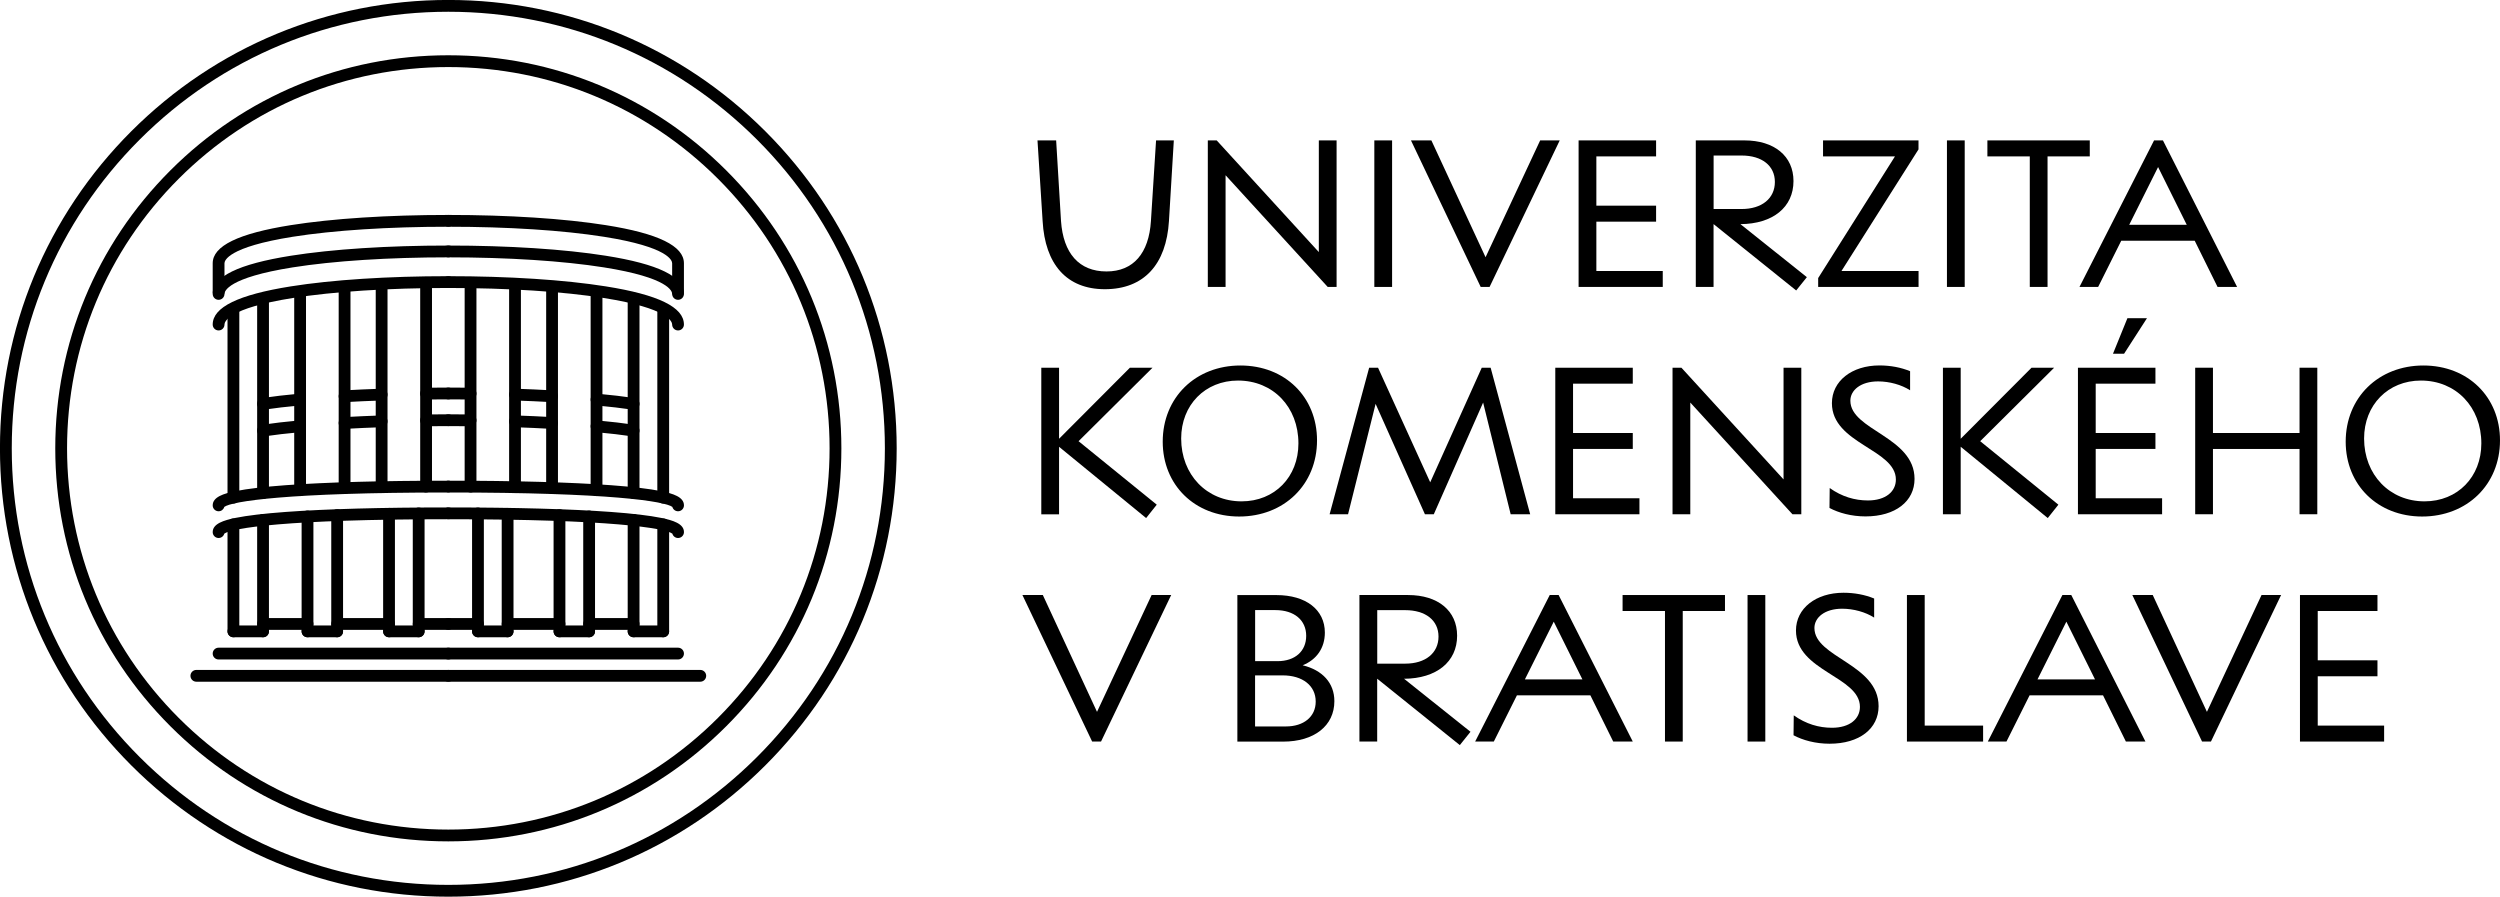 <?xml version="1.0" encoding="utf-8"?>
<!-- Generator: Adobe Illustrator 24.3.0, SVG Export Plug-In . SVG Version: 6.00 Build 0)  -->
<svg version="1.1" id="Layer_1" xmlns="http://www.w3.org/2000/svg" xmlns:xlink="http://www.w3.org/1999/xlink" x="0px" y="0px"
	 viewBox="0 0 472.92 169.62" style="enable-background:new 0 0 472.92 169.62;" xml:space="preserve">
<style type="text/css">
	.st0{fill:none;stroke:#000000;stroke-width:8;stroke-linecap:round;stroke-linejoin:round;stroke-miterlimit:10;}
	.st1{fill:#FFFFFF;}
	.st2{fill:none;stroke:#FFFFFF;stroke-width:8;stroke-linecap:round;stroke-linejoin:round;stroke-miterlimit:10;}
	.st3{fill:#FFFFFF;stroke:#000000;stroke-width:8;stroke-linecap:round;stroke-linejoin:round;stroke-miterlimit:10;}
</style>
<symbol  id="UK" viewBox="-304 -304 608 608">
	<g id="XMLID_33_">
		<g>
			<g>
				<g>
					<path d="M0-304c-81.2,0-157.54,31.62-214.96,89.04S-304-81.2-304,0s31.62,157.54,89.04,214.96C-157.54,272.38-81.2,304,0,304
						s157.54-31.62,214.96-89.04C272.38,157.54,304,81.2,304,0s-31.62-157.54-89.04-214.96S81.2-304,0-304z M0,296
						c-79.06,0-153.4-30.79-209.3-86.7S-296,79.06-296,0s30.79-153.4,86.7-209.3S-79.06-296,0-296s153.4,30.79,209.3,86.7
						S296-79.06,296,0s-30.79,153.4-86.7,209.3S79.06,296,0,296z"/>
					<path d="M0-266.5c-71.18,0-138.11,27.72-188.44,78.06C-238.78-138.11-266.5-71.18-266.5,0s27.72,138.11,78.06,188.44
						C-138.11,238.78-71.18,266.5,0,266.5s138.11-27.72,188.44-78.06C238.78,138.11,266.5,71.19,266.5,0s-27.72-138.11-78.06-188.44
						C138.11-238.78,71.18-266.5,0-266.5z M0,258.5c-69.05,0-133.96-26.89-182.79-75.71S-258.5,69.05-258.5,0
						s26.89-133.96,75.71-182.79S-69.05-258.5,0-258.5s133.96,26.89,182.79,75.71S258.5-69.05,258.5,0s-26.89,133.96-75.71,182.79
						S69.05,258.5,0,258.5z"/>
				</g>
				<g>
					<g>
						<path d="M-145.71-37.45c-2.21,0-4,1.79-4,4V93.21c0,2.21,1.79,4,4,4s4-1.79,4-4V-33.45
							C-141.71-35.66-143.51-37.45-145.71-37.45z"/>
					</g>
					<g>
						<path d="M-125.62-34.38c-2.21,0-4,1.79-4,4v130.43c0,2.21,1.79,4,4,4s4-1.79,4-4V-30.38
							C-121.62-32.59-123.41-34.38-125.62-34.38z"/>
					</g>
					<g>
						<path d="M-100.49-32.37c-2.21,0-4,1.79-4,4v133.08c0,2.21,1.79,4,4,4s4-1.79,4-4V-28.37
							C-96.49-30.57-98.28-32.37-100.49-32.37z"/>
					</g>
					<g>
						<path d="M-70.34-30.99c-2.21,0-4,1.79-4,4v135.02c0,2.21,1.79,4,4,4s4-1.79,4-4V-26.99C-66.34-29.2-68.14-30.99-70.34-30.99z"
							/>
					</g>
					<g>
						<path d="M-45.22-30.35c-2.21,0-4,1.79-4,4v136.01c0,2.21,1.79,4,4,4s4-1.79,4-4V-26.35C-41.22-28.56-43.01-30.35-45.22-30.35z
							"/>
					</g>
					<g>
						<path d="M-15.07-29.95c-2.21,0-4,1.79-4,4v136.68c0,2.21,1.79,4,4,4s4-1.79,4-4V-25.95C-11.07-28.16-12.86-29.95-15.07-29.95z
							"/>
					</g>
					<g>
						<path d="M-145.71-128.1c-2.21,0-4,1.79-4,4v72.52c0,2.21,1.79,4,4,4s4-1.79,4-4v-72.52
							C-141.71-126.31-143.51-128.1-145.71-128.1z"/>
					</g>
					<g>
						<path d="M-125.62-128.1c-2.21,0-4,1.79-4,4v75.59c0,2.21,1.79,4,4,4s4-1.79,4-4v-75.59
							C-121.62-126.31-123.41-128.1-125.62-128.1z"/>
					</g>
					<g>
						<path d="M-95.47-128.1c-2.21,0-4,1.79-4,4v77.91c0,2.21,1.79,4,4,4s4-1.79,4-4v-77.91C-91.47-126.31-93.26-128.1-95.47-128.1z
							"/>
					</g>
					<g>
						<path d="M-75.37-128.1c-2.21,0-4,1.79-4,4v78.8c0,2.21,1.79,4,4,4s4-1.79,4-4v-78.8C-71.37-126.31-73.16-128.1-75.37-128.1z"
							/>
					</g>
					<g>
						<path d="M-40.2-128.1c-2.21,0-4,1.79-4,4v79.71c0,2.21,1.79,4,4,4s4-1.79,4-4v-79.71C-36.2-126.31-37.99-128.1-40.2-128.1z"/>
					</g>
					<g>
						<path d="M-20.1-128.1c-2.21,0-4,1.79-4,4v79.94c0,2.21,1.79,4,4,4s4-1.79,4-4v-79.94C-16.1-126.31-17.89-128.1-20.1-128.1z"/>
					</g>
					<g>
						<path d="M-125.62-128.1h-20.1c-2.21,0-4,1.79-4,4s1.79,4,4,4h20.1c2.21,0,4-1.79,4-4S-123.41-128.1-125.62-128.1z"/>
					</g>
					<g>
						<path d="M-75.37-128.1h-20.1c-2.21,0-4,1.79-4,4s1.79,4,4,4h20.1c2.21,0,4-1.79,4-4S-73.16-128.1-75.37-128.1z"/>
					</g>
					<g>
						<path d="M-20.1-128.1h-20.1c-2.21,0-4,1.79-4,4s1.79,4,4,4h20.1c2.21,0,4-1.79,4-4S-17.89-128.1-20.1-128.1z"/>
					</g>
					<g>
						<path d="M-95.47-123.08h-30.15c-2.21,0-4,1.79-4,4s1.79,4,4,4h30.15c2.21,0,4-1.79,4-4S-93.26-123.08-95.47-123.08z"/>
					</g>
					<g>
						<path d="M-40.2-123.08h-35.17c-2.21,0-4,1.79-4,4s1.79,4,4,4h35.17c2.21,0,4-1.79,4-4S-37.99-123.08-40.2-123.08z"/>
					</g>
					<g>
						<path d="M0-123.08h-20.1c-2.21,0-4,1.79-4,4s1.79,4,4,4H0c2.21,0,4-1.79,4-4S2.21-123.08,0-123.08z"/>
					</g>
					<g>
						<path d="M0.02-143.17h-155.78c-2.21,0-4,1.79-4,4s1.79,4,4,4H0.02c2.21,0,4-1.79,4-4S2.23-143.17,0.02-143.17z"/>
					</g>
					<g>
						<path d="M0.02-158.25h-170.86c-2.21,0-4,1.79-4,4s1.79,4,4,4H0.02c2.21,0,4-1.79,4-4S2.23-158.25,0.02-158.25z"/>
					</g>
					<path d="M-155.76,100.69c-2.21,0-4,1.79-4,4c0,11.76,17.33,20.22,52.99,25.89c28.07,4.46,66,6.91,106.79,6.91
						c2.21,0,4-1.79,4-4s-1.79-4-4-4c-40.39,0-77.87-2.42-105.54-6.81c-44.02-6.99-46.25-16.21-46.25-17.99
						C-151.76,102.48-153.55,100.69-155.76,100.69z"/>
					<path d="M-155.76,79.92c-2.21,0-4,1.79-4,4c0,11.76,17.33,20.22,52.99,25.89c28.07,4.46,66,6.91,106.79,6.91c2.21,0,4-1.79,4-4
						s-1.79-4-4-4c-40.39,0-77.87-2.42-105.54-6.81c-44.02-6.99-46.25-16.21-46.25-17.99C-151.76,81.72-153.55,79.92-155.76,79.92z"
						/>
					<path d="M-155.76,102.03c-2.21,0-4,1.79-4,4v19.42c0,11.76,17.33,20.22,52.99,25.88c28.07,4.46,66,6.91,106.79,6.91
						c2.21,0,4-1.79,4-4s-1.79-4-4-4c-40.39,0-77.87-2.42-105.54-6.81c-44.02-6.99-46.25-16.21-46.25-17.98v-19.42
						C-151.76,103.82-153.55,102.03-155.76,102.03z"/>
					<path d="M-155.76-42.68c-2.21,0-4,1.79-4,4c0,5.71,7.46,8.01,15.53,9.65c7.85,1.59,19.3,2.95,34.03,4.03
						C-83-23.01-44.9-21.95,0-21.95c2.21,0,4-1.79,4-4s-1.79-4-4-4c-109.87,0-146.9-6.03-151.9-9.77
						C-152.36-41.43-153.91-42.68-155.76-42.68z"/>
					<path d="M-155.76-60.81c-2.21,0-4,1.79-4,4c0,5.71,7.46,8.01,15.53,9.65c7.85,1.59,19.3,2.95,34.03,4.03
						c27.2,2,65.31,3.05,110.21,3.05c2.21,0,4-1.79,4-4s-1.79-4-4-4c-109.87,0-146.9-6.03-151.9-9.77
						C-152.36-59.56-153.91-60.81-155.76-60.81z"/>
					<g>
						<path class="st0" d="M-20.1-124.1"/>
					</g>
					<path d="M-15.07,33.11c-2.19,0-3.97,1.76-4,3.96c-0.02,2.21,1.75,4.02,3.96,4.04c5.04,0.05,10.13,0.08,15.12,0.08
						c2.21,0,4-1.79,4-4s-1.79-4-4-4c-4.96,0-10.01-0.03-15.03-0.08C-15.05,33.11-15.06,33.11-15.07,33.11z"/>
					<path d="M-70.35,31.3c-2.11,0-3.87,1.64-3.99,3.77c-0.13,2.21,1.56,4.09,3.77,4.22c8.08,0.46,16.56,0.84,25.21,1.14
						c0.05,0,0.09,0,0.14,0c2.15,0,3.92-1.7,4-3.86c0.08-2.21-1.65-4.06-3.86-4.13c-8.59-0.29-17.02-0.67-25.03-1.13
						C-70.2,31.31-70.27,31.3-70.35,31.3z"/>
					<path d="M-125.62,26.15c-1.95,0-3.66,1.43-3.95,3.42c-0.32,2.19,1.19,4.22,3.37,4.54c7.37,1.09,15.9,2.08,25.34,2.96
						c2.2,0.21,4.15-1.41,4.35-3.61c0.21-2.2-1.41-4.15-3.61-4.35c-9.3-0.86-17.68-1.84-24.91-2.91
						C-125.23,26.17-125.43,26.15-125.62,26.15z"/>
					<path d="M-15.07,14.98c-2.19,0-3.97,1.76-4,3.96c-0.02,2.21,1.75,4.02,3.96,4.04c5.04,0.05,10.13,0.08,15.12,0.08
						c2.21,0,4-1.79,4-4s-1.79-4-4-4c-4.96,0-10.01-0.03-15.03-0.08C-15.05,14.98-15.06,14.98-15.07,14.98z"/>
					<path d="M-70.35,13.17c-2.11,0-3.87,1.65-3.99,3.77c-0.12,2.21,1.56,4.09,3.77,4.22c8.12,0.46,16.6,0.84,25.21,1.14
						c0.05,0,0.09,0,0.14,0c2.15,0,3.92-1.7,4-3.86c0.08-2.21-1.65-4.06-3.86-4.13c-8.55-0.29-16.97-0.67-25.03-1.13
						C-70.2,13.18-70.27,13.17-70.35,13.17z"/>
					<path d="M-125.62,8.02c-1.95,0-3.66,1.43-3.95,3.42c-0.32,2.19,1.19,4.22,3.37,4.54c7.39,1.09,15.92,2.08,25.34,2.96
						c2.2,0.21,4.15-1.41,4.35-3.61c0.21-2.2-1.41-4.15-3.61-4.35c-9.28-0.86-17.66-1.84-24.91-2.91
						C-125.23,8.04-125.43,8.02-125.62,8.02z"/>
					<g>
						<g>
							<path d="M145.71-37.45c-2.21,0-4,1.79-4,4V93.21c0,2.21,1.79,4,4,4s4-1.79,4-4V-33.45
								C149.71-35.66,147.92-37.45,145.71-37.45z"/>
						</g>
						<g>
							<path d="M125.62-34.38c-2.21,0-4,1.79-4,4v130.43c0,2.21,1.79,4,4,4s4-1.79,4-4V-30.38
								C129.62-32.59,127.83-34.38,125.62-34.38z"/>
						</g>
						<g>
							<path d="M100.49-32.37c-2.21,0-4,1.79-4,4v133.08c0,2.21,1.79,4,4,4s4-1.79,4-4V-28.37
								C104.49-30.57,102.7-32.37,100.49-32.37z"/>
						</g>
						<g>
							<path d="M70.34-30.99c-2.21,0-4,1.79-4,4v135.02c0,2.21,1.79,4,4,4s4-1.79,4-4V-26.99C74.34-29.2,72.55-30.99,70.34-30.99z"
								/>
						</g>
						<g>
							<path d="M45.22-30.35c-2.21,0-4,1.79-4,4v136.01c0,2.21,1.79,4,4,4s4-1.79,4-4V-26.35C49.22-28.56,47.43-30.35,45.22-30.35z"
								/>
						</g>
						<g>
							<path d="M15.07-29.95c-2.21,0-4,1.79-4,4v136.68c0,2.21,1.79,4,4,4s4-1.79,4-4V-25.95C19.07-28.16,17.28-29.95,15.07-29.95z"
								/>
						</g>
						<g>
							<path d="M145.71-128.1c-2.21,0-4,1.79-4,4v72.52c0,2.21,1.79,4,4,4s4-1.79,4-4v-72.52
								C149.71-126.31,147.92-128.1,145.71-128.1z"/>
						</g>
						<g>
							<path d="M125.62-128.1c-2.21,0-4,1.79-4,4v75.59c0,2.21,1.79,4,4,4s4-1.79,4-4v-75.59
								C129.62-126.31,127.83-128.1,125.62-128.1z"/>
						</g>
						<g>
							<path d="M95.47-128.1c-2.21,0-4,1.79-4,4v77.91c0,2.21,1.79,4,4,4s4-1.79,4-4v-77.91C99.47-126.31,97.68-128.1,95.47-128.1z"
								/>
						</g>
						<g>
							<path d="M75.37-128.1c-2.21,0-4,1.79-4,4v78.8c0,2.21,1.79,4,4,4s4-1.79,4-4v-78.8C79.37-126.31,77.58-128.1,75.37-128.1z"/>
						</g>
						<g>
							<path d="M40.2-128.1c-2.21,0-4,1.79-4,4v79.71c0,2.21,1.79,4,4,4s4-1.79,4-4v-79.71C44.2-126.31,42.41-128.1,40.2-128.1z"/>
						</g>
						<g>
							<path d="M20.1-128.1c-2.21,0-4,1.79-4,4v79.94c0,2.21,1.79,4,4,4s4-1.79,4-4v-79.94C24.1-126.31,22.31-128.1,20.1-128.1z"/>
						</g>
						<g>
							<path d="M145.71-128.1h-20.1c-2.21,0-4,1.79-4,4s1.79,4,4,4h20.1c2.21,0,4-1.79,4-4S147.92-128.1,145.71-128.1z"/>
						</g>
						<g>
							<path d="M95.47-128.1h-20.1c-2.21,0-4,1.79-4,4s1.79,4,4,4h20.1c2.21,0,4-1.79,4-4S97.68-128.1,95.47-128.1z"/>
						</g>
						<g>
							<path d="M40.2-128.1H20.1c-2.21,0-4,1.79-4,4s1.79,4,4,4h20.1c2.21,0,4-1.79,4-4S42.41-128.1,40.2-128.1z"/>
						</g>
						<g>
							<path d="M125.62-123.08H95.47c-2.21,0-4,1.79-4,4s1.79,4,4,4h30.15c2.21,0,4-1.79,4-4S127.83-123.08,125.62-123.08z"/>
						</g>
						<g>
							<path d="M75.37-123.08H40.2c-2.21,0-4,1.79-4,4s1.79,4,4,4h35.17c2.21,0,4-1.79,4-4S77.58-123.08,75.37-123.08z"/>
						</g>
						<g>
							<path d="M20.1-123.08H0c-2.21,0-4,1.79-4,4s1.79,4,4,4h20.1c2.21,0,4-1.79,4-4S22.31-123.08,20.1-123.08z"/>
						</g>
						<g>
							<path d="M155.76-143.17H-0.02c-2.21,0-4,1.79-4,4s1.79,4,4,4h155.78c2.21,0,4-1.79,4-4S157.97-143.17,155.76-143.17z"/>
						</g>
						<g>
							<path d="M170.84-158.25H-0.02c-2.21,0-4,1.79-4,4s1.79,4,4,4h170.86c2.21,0,4-1.79,4-4S173.05-158.25,170.84-158.25z"/>
						</g>
						<path d="M155.76,100.69c-2.21,0-4,1.79-4,4c0,1.78-2.23,11-46.25,17.99c-27.67,4.39-65.15,6.81-105.54,6.81
							c-2.21,0-4,1.79-4,4s1.79,4,4,4c40.79,0,78.72-2.45,106.79-6.91c35.66-5.66,52.99-14.13,52.99-25.89
							C159.76,102.48,157.97,100.69,155.76,100.69z"/>
						<path d="M155.76,79.92c-2.21,0-4,1.79-4,4c0,1.78-2.23,11-46.25,17.99c-27.67,4.39-65.15,6.81-105.54,6.81c-2.21,0-4,1.79-4,4
							s1.79,4,4,4c40.79,0,78.72-2.45,106.79-6.91c35.66-5.66,52.99-14.13,52.99-25.89C159.76,81.72,157.97,79.92,155.76,79.92z"/>
						<path d="M155.76,102.03c-2.21,0-4,1.79-4,4v19.42c0,1.78-2.23,11-46.25,17.98c-27.67,4.39-65.15,6.81-105.54,6.81
							c-2.21,0-4,1.79-4,4s1.79,4,4,4c40.79,0,78.72-2.45,106.79-6.91c35.66-5.66,52.99-14.13,52.99-25.88v-19.42
							C159.76,103.82,157.97,102.03,155.76,102.03z"/>
						<path d="M155.76-42.68c-1.85,0-3.41,1.25-3.86,2.96c-5,3.74-42.04,9.77-151.9,9.77c-2.21,0-4,1.79-4,4s1.79,4,4,4
							c44.9,0,83-1.06,110.21-3.05c14.73-1.08,26.18-2.44,34.03-4.03c8.07-1.64,15.53-3.94,15.53-9.65
							C159.76-40.89,157.97-42.68,155.76-42.68z"/>
						<path d="M155.76-60.81c-1.85,0-3.41,1.25-3.86,2.96c-5,3.74-42.04,9.77-151.9,9.77c-2.21,0-4,1.79-4,4s1.79,4,4,4
							c44.9,0,83.01-1.06,110.21-3.05c14.73-1.08,26.18-2.44,34.03-4.03c8.07-1.64,15.53-3.94,15.53-9.65
							C159.76-59.02,157.97-60.81,155.76-60.81z"/>
						<g>
							<path class="st0" d="M20.1-124.1"/>
						</g>
						<path d="M15.08,33.11c-0.01,0-0.03,0-0.04,0C10.01,33.16,4.96,33.19,0,33.19c-2.21,0-4,1.79-4,4s1.79,4,4,4
							c4.99,0,10.07-0.03,15.12-0.08c2.21-0.02,3.98-1.83,3.96-4.04C19.05,34.87,17.26,33.11,15.08,33.11z"/>
						<path d="M70.35,31.3c-0.08,0-0.15,0-0.23,0.01c-8.02,0.45-16.44,0.83-25.03,1.13c-2.21,0.08-3.94,1.93-3.86,4.13
							c0.08,2.21,1.92,3.9,4.13,3.86c8.65-0.3,17.14-0.68,25.21-1.14c2.21-0.12,3.89-2.01,3.77-4.22
							C74.22,32.95,72.45,31.3,70.35,31.3z"/>
						<path d="M125.62,26.15c-0.19,0-0.39,0.01-0.59,0.04c-7.23,1.07-15.61,2.04-24.91,2.91c-2.2,0.2-3.82,2.15-3.61,4.35
							c0.2,2.2,2.15,3.82,4.35,3.61c9.44-0.88,17.96-1.87,25.34-2.96c2.19-0.32,3.7-2.35,3.37-4.54
							C129.28,27.58,127.57,26.15,125.62,26.15z"/>
						<path d="M15.08,14.98c-0.01,0-0.03,0-0.04,0C10.01,15.03,4.96,15.06,0,15.06c-2.21,0-4,1.79-4,4s1.79,4,4,4
							c4.99,0,10.07-0.03,15.12-0.08c2.21-0.02,3.98-1.83,3.96-4.04C19.05,16.74,17.26,14.98,15.08,14.98z"/>
						<path d="M70.35,13.17c-0.08,0-0.15,0-0.23,0.01c-8.06,0.46-16.48,0.83-25.03,1.13c-2.21,0.08-3.94,1.93-3.86,4.13
							c0.08,2.21,1.92,3.89,4.13,3.86c8.61-0.29,17.09-0.68,25.21-1.14c2.21-0.12,3.89-2.01,3.77-4.22
							C74.22,14.82,72.45,13.17,70.35,13.17z"/>
						<path d="M125.62,8.02c-0.19,0-0.39,0.01-0.59,0.04c-7.25,1.07-15.63,2.05-24.91,2.91c-2.2,0.2-3.82,2.15-3.61,4.35
							c0.2,2.2,2.15,3.82,4.35,3.61c9.42-0.88,17.94-1.87,25.34-2.96c2.19-0.32,3.7-2.35,3.37-4.54
							C129.28,9.46,127.57,8.02,125.62,8.02z"/>
					</g>
				</g>
			</g>
		</g>
	</g>
</symbol>
<g>
	
		<use xlink:href="#UK"  width="608" height="608" id="XMLID_4_" x="-304" y="-304" transform="matrix(0.279 0 0 -0.279 84.808 84.808)" style="overflow:visible;"/>
	<g>
		<g>
			<path d="M197.23,41.81l-0.97-15.25h3.53l0.92,15.25c0.42,6.09,3.4,9.54,8.61,9.54c5.08,0,8.02-3.44,8.4-9.54l0.97-15.25h3.36
				l-0.92,15.25c-0.5,8.19-4.71,12.9-12.14,12.9C201.77,54.7,197.69,50,197.23,41.81z"/>
			<path d="M228.48,26.56h1.68l19.32,21.13V26.56h3.36v27.72h-1.68l-19.32-21.13v21.13h-3.36V26.56z"/>
			<path d="M259.98,26.56h3.36v27.72h-3.36V26.56z"/>
			<path d="M295.05,26.56l-13.27,27.72h-1.68l-13.19-27.72h3.86l10.25,22.1l10.33-22.1H295.05z"/>
			<path d="M314.54,51.26v3.02h-15.92V26.56h14.66v3.02h-11.3v9.33h11.3v3.02h-11.3v9.33H314.54z"/>
			<path d="M341.8,52.43l-2.02,2.52l-15.63-12.56v11.89h-3.36V26.56h9.2c5.67,0,9.28,2.98,9.28,7.69c0,4.96-3.91,8.11-10.04,8.15
				L341.8,52.43z M324.16,39.54h5.29c3.86,0,6.3-2.02,6.3-5.12c0-3.07-2.44-5-6.3-5h-5.29V39.54z"/>
			<path d="M362.93,28.24l-14.58,23.02h14.58v3.02h-18.99V52.6l14.53-23.02h-13.61v-3.02h18.06V28.24z"/>
			<path d="M368.3,26.56h3.36v27.72h-3.36V26.56z"/>
			<path d="M395.31,29.58h-7.98v24.7h-3.36v-24.7h-8.02v-3.02h19.37V29.58z"/>
			<path d="M415.17,45.54h-13.9l-4.37,8.74h-3.53l14.11-27.72h1.68l14.03,27.72h-3.7L415.17,45.54z M413.66,42.52l-5.42-10.92
				l-5.46,10.92H413.66z"/>
			<path d="M216.81,98l-16.47-13.48v12.77h-3.36V69.56h3.36V83l13.4-13.44h4.28l-13.99,13.9l14.79,12.01L216.81,98z"/>
			<path d="M219.95,83.55c0-8.36,6.22-14.41,14.7-14.41c8.44,0,14.49,5.96,14.49,14.16c0,8.36-6.22,14.41-14.74,14.41
				C226,97.7,219.95,91.74,219.95,83.55z M245.62,83.88c0-6.89-4.79-11.89-11.43-11.89c-6.22,0-10.75,4.62-10.75,10.96
				c0,6.85,4.83,11.89,11.43,11.89C241.13,94.84,245.62,90.22,245.62,83.88z"/>
			<path d="M285.77,97.28l-5.21-21.13l-9.33,21.13h-1.68l-9.33-20.88l-5.21,20.88h-3.49l7.48-27.72h1.68l9.87,21.68l9.75-21.68h1.68
				l7.48,27.72H285.77z"/>
			<path d="M310.13,94.26v3.02h-15.92V69.56h14.66v3.02h-11.3v9.33h11.3v3.02h-11.3v9.33H310.13z"/>
			<path d="M316.39,69.56h1.68l19.32,21.13V69.56h3.36v27.72h-1.68l-19.32-21.13v21.13h-3.36V69.56z"/>
			<path d="M346.12,92.32c2.31,1.64,4.75,2.35,7.23,2.35c3.36,0,5.29-1.68,5.29-3.95c0-5.76-12.1-6.76-12.1-14.45
				c0-4.2,3.78-7.14,8.99-7.14c2.1,0,4.07,0.38,5.8,1.09v3.61c-1.64-1.05-3.91-1.68-6.05-1.68c-3.32,0-5.25,1.68-5.25,3.65
				c0,5.59,12.14,6.81,12.14,14.79c0,4.24-3.61,7.1-9.28,7.1c-2.65,0-5.08-0.67-6.81-1.6L346.12,92.32z"/>
			<path d="M387.37,98L370.9,84.51v12.77h-3.36V69.56h3.36V83l13.4-13.44h4.28l-13.99,13.9l14.79,12.01L387.37,98z"/>
			<path d="M409,94.26v3.02h-15.92V69.56h14.66v3.02h-11.3v9.33h11.3v3.02h-11.3v9.33H409z M401.81,66.91h-2.1l2.73-6.72h3.7
				L401.81,66.91z"/>
			<path d="M438.36,69.56v27.72H435V84.93h-16.38v12.35h-3.36V69.56h3.36v12.35H435V69.56H438.36z"/>
			<path d="M443.73,83.55c0-8.36,6.22-14.41,14.7-14.41c8.44,0,14.49,5.96,14.49,14.16c0,8.36-6.22,14.41-14.74,14.41
				C449.78,97.7,443.73,91.74,443.73,83.55z M469.39,83.88c0-6.89-4.79-11.89-11.43-11.89c-6.22,0-10.75,4.62-10.75,10.96
				c0,6.85,4.83,11.89,11.43,11.89C464.9,94.84,469.39,90.22,469.39,83.88z"/>
			<path d="M221.55,112.56l-13.27,27.72h-1.68l-13.19-27.72h3.86l10.25,22.1l10.33-22.1H221.55z"/>
			<path d="M252.42,132.64c0,4.66-3.82,7.65-9.7,7.65h-8.65v-27.72h7.39c5.59,0,9.16,2.77,9.16,7.1c0,2.9-1.55,5.12-4.2,6.18
				C250.16,126.76,252.42,129.19,252.42,132.64z M237.43,115.41v9.66h4.24c3.32,0,5.42-1.89,5.42-4.79c0-2.98-2.27-4.87-5.84-4.87
				H237.43z M248.89,132.72c0-3.02-2.48-4.96-6.26-4.96h-5.21v9.66h5.84C246.63,137.42,248.89,135.58,248.89,132.72z"/>
			<path d="M278.17,138.43l-2.02,2.52l-15.63-12.56v11.89h-3.36v-27.72h9.2c5.67,0,9.28,2.98,9.28,7.69c0,4.96-3.91,8.11-10.04,8.15
				L278.17,138.43z M260.53,125.54h5.29c3.86,0,6.3-2.02,6.3-5.12c0-3.07-2.44-5-6.3-5h-5.29V125.54z"/>
			<path d="M300.85,131.54h-13.9l-4.37,8.74h-3.53l14.11-27.72h1.68l14.03,27.72h-3.7L300.85,131.54z M299.34,128.52l-5.42-10.92
				l-5.46,10.92H299.34z"/>
			<path d="M326.3,115.58h-7.98v24.7h-3.36v-24.7h-8.02v-3.02h19.37V115.58z"/>
			<path d="M330.58,112.56h3.36v27.72h-3.36V112.56z"/>
			<path d="M339.32,135.32c2.31,1.64,4.75,2.35,7.23,2.35c3.36,0,5.29-1.68,5.29-3.95c0-5.76-12.1-6.76-12.1-14.45
				c0-4.2,3.78-7.14,8.99-7.14c2.1,0,4.07,0.38,5.8,1.09v3.61c-1.64-1.05-3.91-1.68-6.05-1.68c-3.32,0-5.25,1.68-5.25,3.65
				c0,5.59,12.14,6.81,12.14,14.79c0,4.24-3.61,7.1-9.28,7.1c-2.65,0-5.08-0.67-6.81-1.6L339.32,135.32z"/>
			<path d="M375.14,137.26v3.02h-14.41v-27.72h3.36v24.7H375.14z"/>
			<path d="M397.83,131.54h-13.9l-4.37,8.74h-3.53l14.11-27.72h1.68l14.03,27.72h-3.7L397.83,131.54z M396.31,128.52l-5.42-10.92
				l-5.46,10.92H396.31z"/>
			<path d="M431.51,112.56l-13.27,27.72h-1.68l-13.19-27.72h3.86l10.25,22.1l10.33-22.1H431.51z"/>
			<path d="M451,137.26v3.02h-15.92v-27.72h14.66v3.02h-11.3v9.33h11.3v3.02h-11.3v9.33H451z"/>
		</g>
	</g>
</g>
</svg>
